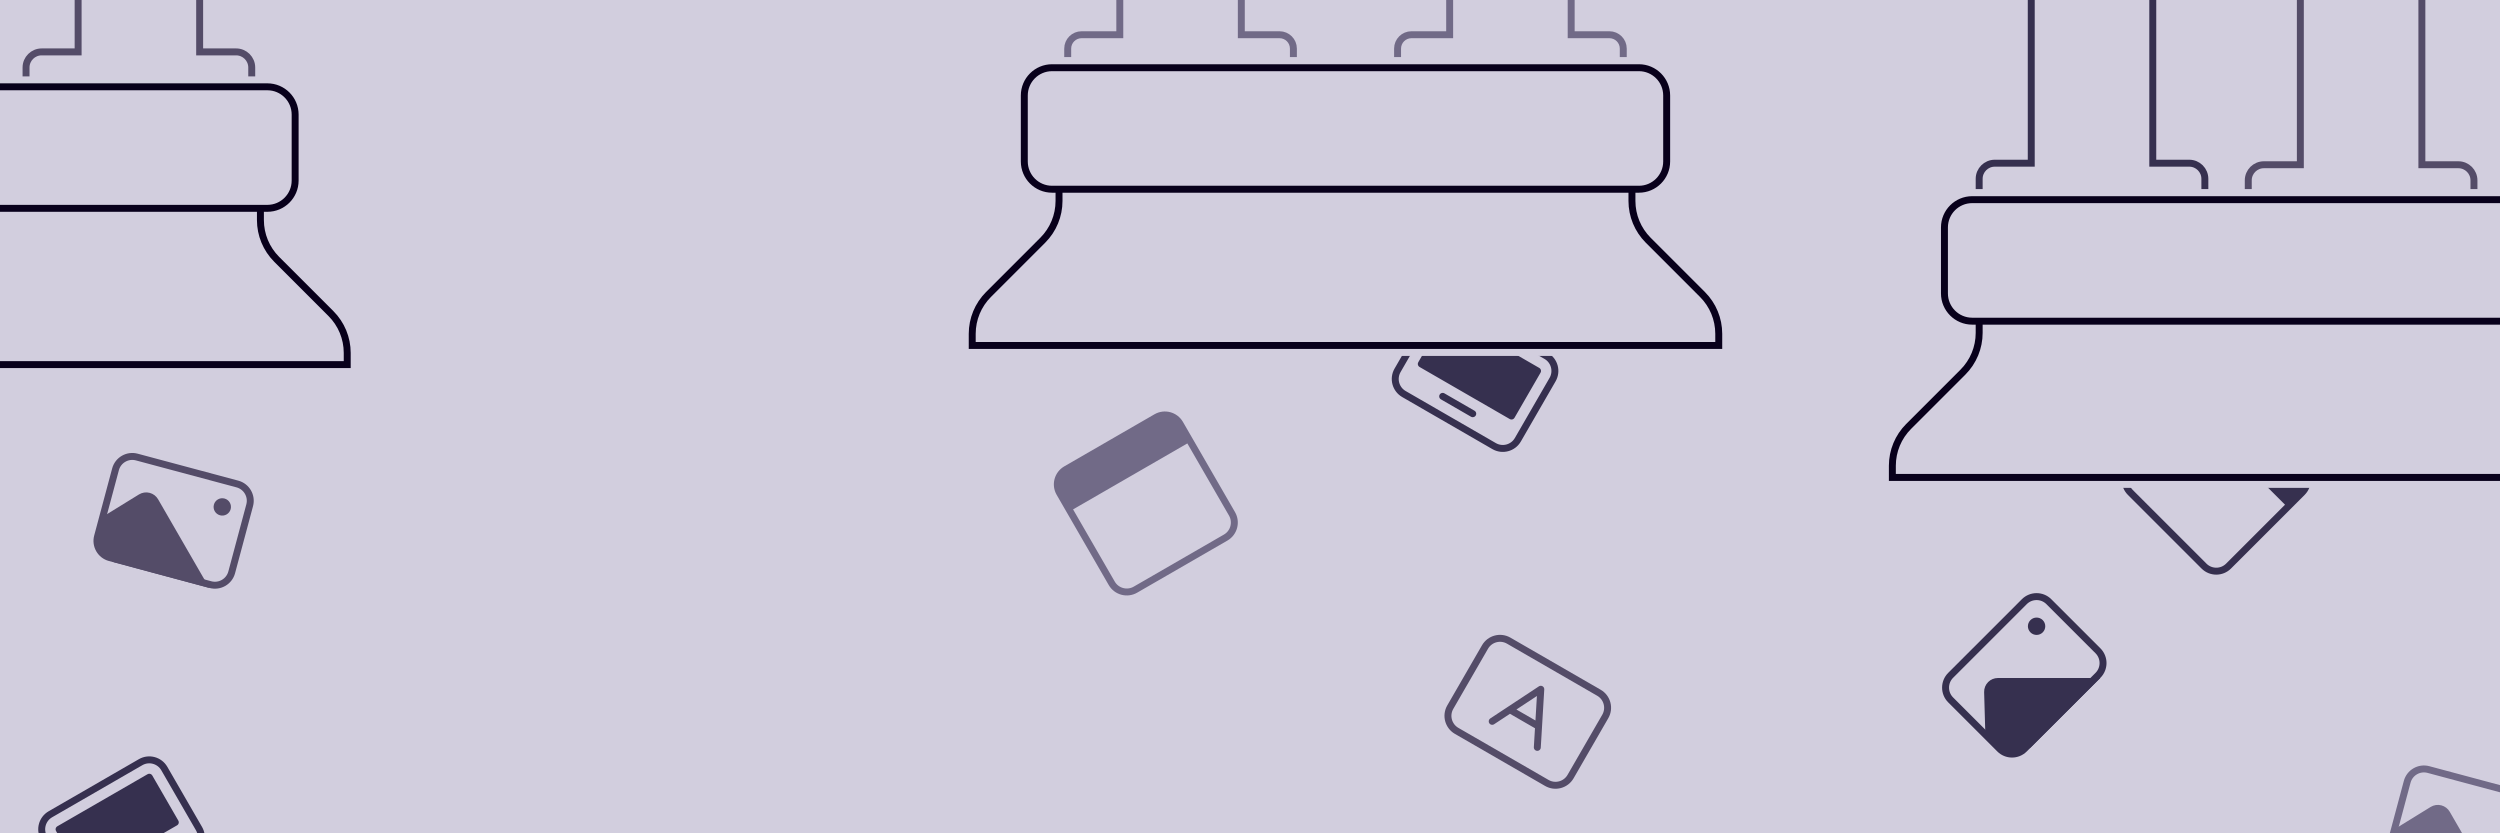 <svg width="1440" height="480" viewBox="0 0 1440 480" fill="none" xmlns="http://www.w3.org/2000/svg">
<g clip-path="url(#clip0_9_169)">
<rect width="1440" height="480" fill="#D2CEDE"/>
<path d="M1326.07 283.64C1329.97 279.734 1329.97 273.403 1326.07 269.497L1283.64 227.071C1279.73 223.166 1273.4 223.166 1269.5 227.071L1262.43 234.142L1319 290.711L1326.07 283.64Z" fill="#36304F"/>
<path d="M1262.43 234.142L1227.07 269.497C1223.17 273.403 1223.17 279.734 1227.07 283.64L1269.5 326.066C1273.4 329.971 1279.73 329.971 1283.64 326.066L1319 290.711M1262.43 234.142L1269.5 227.071C1273.4 223.166 1279.73 223.166 1283.64 227.071L1326.07 269.497C1329.97 273.403 1329.97 279.734 1326.07 283.64L1319 290.711M1262.43 234.142L1319 290.711" stroke="#36304F" stroke-width="4" stroke-miterlimit="5.759" stroke-linecap="square"/>
<path d="M833.66 183.66L885.622 213.66L870.622 239.641L818.66 209.641L833.66 183.66Z" fill="#36304F"/>
<path d="M830.981 228.301L848.301 238.301M833.66 183.66L885.622 213.66L870.622 239.641L818.66 209.641L833.66 183.66ZM808.66 226.962L860.622 256.962C865.405 259.723 871.521 258.084 874.282 253.301L894.282 218.66C897.043 213.877 895.405 207.761 890.622 205L838.66 175C833.877 172.239 827.761 173.877 825 178.66L805 213.301C802.239 218.084 803.877 224.2 808.66 226.962Z" stroke="#36304F" stroke-width="4" stroke-miterlimit="5.759" stroke-linecap="round" stroke-linejoin="round"/>
<path d="M715 -1.31134e-06L715 20L737 20C741.418 20 745 23.582 745 28L745 33M615 33L615 28C615 23.582 618.582 20 623 20L645 20L645 -4.37114e-06" stroke="#716A87" stroke-width="4"/>
<path d="M905 -1.31134e-06L905 20L927 20C931.418 20 935 23.582 935 28L935 33M805 33L805 28C805 23.582 808.582 20 813 20L835 20L835 -4.37114e-06" stroke="#716A87" stroke-width="4"/>
<path d="M145 -214.227L145 -219.334L15 -219.334L15 -214.227C15 -209.256 19.029 -205.227 24 -205.227L25 -205.227L25 -204.524C25 -202.315 26.791 -200.524 29 -200.524L31 -200.524C33.209 -200.524 35 -202.315 35 -204.524L35 -205.227L45 -205.227L115 -205.227L125 -205.227L125 -204.524C125 -202.315 126.791 -200.524 129 -200.524L131 -200.524C133.209 -200.524 135 -202.315 135 -204.524L135 -205.227L136 -205.227C140.971 -205.227 145 -209.256 145 -214.227Z" fill="#D2CEDE"/>
<path d="M115 -205.227L125 -205.227L125 -204.524C125 -202.315 126.791 -200.524 129 -200.524L131 -200.524C133.209 -200.524 135 -202.315 135 -204.524L135 -205.227L136 -205.227C140.971 -205.227 145 -209.256 145 -214.227L145 -219.334L15 -219.334L15 -214.227C15 -209.256 19.029 -205.227 24 -205.227L25 -205.227L25 -204.524C25 -202.315 26.791 -200.524 29 -200.524L31 -200.524C33.209 -200.524 35 -202.315 35 -204.524L35 -205.227L45 -205.227M115 -205.227L115 29.892L125 29.892L135 29.892L136 29.892C140.971 29.892 145 33.922 145 38.892L145 44M115 -205.227L45 -205.227M15 44L15 38.892C15 33.922 19.029 29.892 24 29.892L25 29.892L35 29.892L45 29.892L45 -205.227" stroke="#544C68" stroke-width="4"/>
<path d="M1425 -149.226L1425 -154.333L1295 -154.333L1295 -149.226C1295 -144.256 1299.03 -140.226 1304 -140.226L1305 -140.226L1305 -139.524C1305 -137.315 1306.79 -135.524 1309 -135.524L1311 -135.524C1313.21 -135.524 1315 -137.315 1315 -139.524L1315 -140.226L1325 -140.226L1395 -140.226L1405 -140.226L1405 -139.524C1405 -137.315 1406.79 -135.524 1409 -135.524L1411 -135.524C1413.21 -135.524 1415 -137.315 1415 -139.524L1415 -140.226L1416 -140.226C1420.97 -140.226 1425 -144.256 1425 -149.226Z" fill="#D2CEDE"/>
<path d="M1395 -140.226L1405 -140.226L1405 -139.524C1405 -137.315 1406.79 -135.524 1409 -135.524L1411 -135.524C1413.21 -135.524 1415 -137.315 1415 -139.524L1415 -140.226L1416 -140.226C1420.97 -140.226 1425 -144.256 1425 -149.226L1425 -154.333L1295 -154.333L1295 -149.226C1295 -144.256 1299.03 -140.226 1304 -140.226L1305 -140.226L1305 -139.524C1305 -137.315 1306.79 -135.524 1309 -135.524L1311 -135.524C1313.21 -135.524 1315 -137.315 1315 -139.524L1315 -140.226L1325 -140.226M1395 -140.226L1395 94.893L1405 94.893L1415 94.893L1416 94.893C1420.97 94.893 1425 98.922 1425 103.893L1425 109M1395 -140.226L1325 -140.226M1295 109L1295 103.893C1295 98.922 1299.03 94.893 1304 94.893L1305 94.893L1315 94.893L1325 94.893L1325 -140.226" stroke="#544C68" stroke-width="4"/>
<path d="M1270 -165L1270 -171L1140 -171L1140 -165C1140 -160.029 1144.03 -156 1149 -156L1150 -156L1150 -155C1150 -152.791 1151.79 -151 1154 -151L1156 -151C1158.21 -151 1160 -152.791 1160 -155L1160 -156L1170 -156L1240 -156L1250 -156L1250 -155C1250 -152.791 1251.79 -151 1254 -151L1256 -151C1258.21 -151 1260 -152.791 1260 -155L1260 -156L1261 -156C1265.97 -156 1270 -160.029 1270 -165Z" fill="#D2CEDE"/>
<path d="M1240 -156L1250 -156L1250 -155C1250 -152.791 1251.79 -151 1254 -151L1256 -151C1258.21 -151 1260 -152.791 1260 -155L1260 -156L1261 -156C1265.97 -156 1270 -160.029 1270 -165L1270 -171L1140 -171L1140 -165C1140 -160.029 1144.03 -156 1149 -156L1150 -156L1150 -155C1150 -152.791 1151.79 -151 1154 -151L1156 -151C1158.21 -151 1160 -152.791 1160 -155L1160 -156L1170 -156M1240 -156L1240 94L1250 94L1260 94L1261 94C1265.97 94 1270 98.029 1270 103L1270 109M1240 -156L1170 -156M1140 109L1140 103C1140 98.029 1144.03 94 1149 94L1150 94L1160 94L1170 94L1170 -156" stroke="#36304F" stroke-width="4"/>
<path d="M590 55C590 46.163 597.163 39 606 39H944C952.837 39 960 46.163 960 55V93C960 101.837 952.837 109 944 109H940H610H606C597.163 109 590 101.837 590 93V55Z" fill="#D2CEDE"/>
<path d="M610 109V115.745C610 124.232 606.629 132.371 600.627 138.373L569.373 169.627C563.371 175.629 560 183.768 560 192.255V199H990V192.255C990 183.768 986.629 175.629 980.627 169.627L949.373 138.373C943.371 132.371 940 124.232 940 115.745V109H610Z" fill="#D2CEDE"/>
<path d="M610 109H606C597.163 109 590 101.837 590 93V55C590 46.163 597.163 39 606 39H944C952.837 39 960 46.163 960 55V93C960 101.837 952.837 109 944 109H940M610 109V115.745C610 124.232 606.629 132.371 600.627 138.373L569.373 169.627C563.371 175.629 560 183.768 560 192.255V199H990V192.255C990 183.768 986.629 175.629 980.627 169.627L949.373 138.373C943.371 132.371 940 124.232 940 115.745V109M610 109H940" stroke="#D2CEDE" stroke-width="12"/>
<path d="M590 55C590 46.163 597.163 39 606 39H944C952.837 39 960 46.163 960 55V93C960 101.837 952.837 109 944 109H940H610H606C597.163 109 590 101.837 590 93V55Z" fill="#D2CEDE"/>
<path d="M610 109V115.745C610 124.232 606.629 132.371 600.627 138.373L569.373 169.627C563.371 175.629 560 183.768 560 192.255V199H990V192.255C990 183.768 986.629 175.629 980.627 169.627L949.373 138.373C943.371 132.371 940 124.232 940 115.745V109H610Z" fill="#D2CEDE"/>
<path d="M610 109H606C597.163 109 590 101.837 590 93V55C590 46.163 597.163 39 606 39H944C952.837 39 960 46.163 960 55V93C960 101.837 952.837 109 944 109H940M610 109V115.745C610 124.232 606.629 132.371 600.627 138.373L569.373 169.627C563.371 175.629 560 183.768 560 192.255V199H990V192.255C990 183.768 986.629 175.629 980.627 169.627L949.373 138.373C943.371 132.371 940 124.232 940 115.745V109M610 109H940" stroke="#08001B" stroke-width="4"/>
<path d="M-200 66C-200 57.163 -192.837 50 -184 50H154C162.837 50 170 57.163 170 66V104C170 112.837 162.837 120 154 120H150H-180H-184C-192.837 120 -200 112.837 -200 104V66Z" fill="#D2CEDE"/>
<path d="M-180 120V126.745C-180 135.232 -183.371 143.371 -189.373 149.373L-220.627 180.627C-226.629 186.629 -230 194.768 -230 203.255V210H200V203.255C200 194.768 196.629 186.629 190.627 180.627L159.373 149.373C153.371 143.371 150 135.232 150 126.745V120H-180Z" fill="#D2CEDE"/>
<path d="M-180 120H-184C-192.837 120 -200 112.837 -200 104V66C-200 57.163 -192.837 50 -184 50H154C162.837 50 170 57.163 170 66V104C170 112.837 162.837 120 154 120H150M-180 120V126.745C-180 135.232 -183.371 143.371 -189.373 149.373L-220.627 180.627C-226.629 186.629 -230 194.768 -230 203.255V210H200V203.255C200 194.768 196.629 186.629 190.627 180.627L159.373 149.373C153.371 143.371 150 135.232 150 126.745V120M-180 120H150" stroke="#08001B" stroke-width="4"/>
<path d="M1120 131C1120 122.163 1127.16 115 1136 115H1474C1482.84 115 1490 122.163 1490 131V169C1490 177.837 1482.84 185 1474 185H1470H1140H1136C1127.16 185 1120 177.837 1120 169V131Z" fill="#D2CEDE"/>
<path d="M1140 185V191.745C1140 200.232 1136.63 208.371 1130.63 214.373L1099.37 245.627C1093.37 251.629 1090 259.768 1090 268.255V275H1520V268.255C1520 259.768 1516.63 251.629 1510.63 245.627L1479.37 214.373C1473.37 208.371 1470 200.232 1470 191.745V185H1140Z" fill="#D2CEDE"/>
<path d="M1140 185H1136C1127.16 185 1120 177.837 1120 169V131C1120 122.163 1127.16 115 1136 115H1474C1482.84 115 1490 122.163 1490 131V169C1490 177.837 1482.84 185 1474 185H1470M1140 185V191.745C1140 200.232 1136.63 208.371 1130.63 214.373L1099.37 245.627C1093.37 251.629 1090 259.768 1090 268.255V275H1520V268.255C1520 259.768 1516.63 251.629 1510.63 245.627L1479.37 214.373C1473.37 208.371 1470 200.232 1470 191.745V185M1140 185H1470" stroke="#D2CEDE" stroke-width="12"/>
<path d="M1120 131C1120 122.163 1127.16 115 1136 115H1474C1482.84 115 1490 122.163 1490 131V169C1490 177.837 1482.84 185 1474 185H1470H1140H1136C1127.16 185 1120 177.837 1120 169V131Z" fill="#D2CEDE"/>
<path d="M1140 185V191.745C1140 200.232 1136.63 208.371 1130.63 214.373L1099.37 245.627C1093.37 251.629 1090 259.768 1090 268.255V275H1520V268.255C1520 259.768 1516.63 251.629 1510.63 245.627L1479.37 214.373C1473.37 208.371 1470 200.232 1470 191.745V185H1140Z" fill="#D2CEDE"/>
<path d="M1140 185H1136C1127.16 185 1120 177.837 1120 169V131C1120 122.163 1127.16 115 1136 115H1474C1482.84 115 1490 122.163 1490 131V169C1490 177.837 1482.84 185 1474 185H1470M1140 185V191.745C1140 200.232 1136.63 208.371 1130.63 214.373L1099.37 245.627C1093.37 251.629 1090 259.768 1090 268.255V275H1520V268.255C1520 259.768 1516.63 251.629 1510.63 245.627L1479.37 214.373C1473.37 208.371 1470 200.232 1470 191.745V185M1140 185H1470" stroke="#08001B" stroke-width="4"/>
<path d="M679.641 244.019C676.879 239.236 670.764 237.598 665.981 240.359L614.019 270.359C609.236 273.12 607.597 279.236 610.359 284.019L615.359 292.68L684.641 252.68L679.641 244.019Z" fill="#716A87"/>
<path d="M615.359 292.68L640.359 335.981C643.12 340.764 649.236 342.402 654.019 339.641L705.981 309.641C710.764 306.88 712.402 300.764 709.641 295.981L684.641 252.68M615.359 292.68L610.359 284.019C607.597 279.236 609.236 273.12 614.019 270.359L665.981 240.359C670.764 237.598 676.879 239.236 679.641 244.019L684.641 252.68M615.359 292.68L684.641 252.68" stroke="#716A87" stroke-width="4" stroke-miterlimit="5.759" stroke-linecap="square"/>
<path d="M1166 346.573L1123.57 388.999C1119.67 392.905 1119.67 399.236 1123.57 403.142L1151.86 431.426C1155.76 435.331 1162.09 435.331 1166 431.426L1208.43 388.999C1212.33 385.094 1212.33 378.763 1208.43 374.857L1180.14 346.573C1176.24 342.668 1169.91 342.668 1166 346.573Z" stroke="#36304F" stroke-width="4" stroke-miterlimit="5.759" stroke-linecap="square"/>
<path d="M1144.86 398.619L1145.57 423.391L1150.2 428.373L1159.29 433.623L1168.3 429.012L1204.89 392.535L1150.77 392.535C1149.2 392.535 1147.7 393.158 1146.59 394.268C1145.44 395.418 1144.81 396.993 1144.86 398.619Z" fill="#36304F" stroke="#36304F" stroke-width="4" stroke-miterlimit="5.759" stroke-linecap="round"/>
<path d="M1176.61 357.18C1178.56 359.132 1178.56 362.298 1176.61 364.251C1174.65 366.203 1171.49 366.203 1169.54 364.251C1167.58 362.298 1167.58 359.132 1169.54 357.18C1171.49 355.227 1174.65 355.227 1176.61 357.18Z" fill="#36304F"/>
<path d="M920.981 399.02L869.019 369.02C864.236 366.258 858.12 367.897 855.359 372.68L835.359 407.321C832.597 412.104 834.236 418.22 839.019 420.981L890.981 450.981C895.764 453.743 901.879 452.104 904.641 447.321L924.641 412.68C927.402 407.897 925.764 401.781 920.981 399.02Z" stroke="#544C68" stroke-width="4" stroke-miterlimit="5.759" stroke-linecap="square"/>
<path d="M859.509 415.491L869.656 408.792M885.49 430.491L886.219 418.354M869.656 408.792L887.5 397.01L886.219 418.354M869.656 408.792L886.219 418.354" stroke="#544C68" stroke-width="4" stroke-miterlimit="5.759" stroke-linecap="round" stroke-linejoin="round"/>
<path d="M34.019 477.68L85.981 447.68L100.981 473.661L49.019 503.661L34.019 477.68Z" fill="#36304F"/>
<path d="M71.34 502.321L88.66 492.321M34.019 477.68L85.981 447.68L100.981 473.661L49.019 503.661L34.019 477.68ZM59.019 520.981L110.981 490.981C115.764 488.22 117.402 482.104 114.641 477.321L94.641 442.68C91.879 437.897 85.764 436.258 80.981 439.02L29.019 469.02C24.236 471.781 22.598 477.897 25.359 482.68L45.359 517.321C48.12 522.104 54.236 523.743 59.019 520.981Z" stroke="#36304F" stroke-width="4" stroke-miterlimit="5.759" stroke-linecap="round" stroke-linejoin="round"/>
<path d="M136.742 278.786L78.787 263.257C73.452 261.828 67.969 264.994 66.539 270.328L56.187 308.965C54.757 314.3 57.923 319.783 63.258 321.213L121.213 336.742C126.548 338.171 132.031 335.005 133.461 329.671L143.813 291.034C145.243 285.699 142.077 280.216 136.742 278.786Z" stroke="#544C68" stroke-width="4" stroke-miterlimit="5.759" stroke-linecap="square"/>
<path d="M81.099 286.501L60 299.5L58 306L58 316.5L66.5 322L116.384 335.448L89.325 288.58C88.54 287.221 87.248 286.23 85.733 285.824C84.161 285.403 82.484 285.648 81.099 286.501Z" fill="#544C68" stroke="#544C68" stroke-width="4" stroke-miterlimit="5.759" stroke-linecap="round"/>
<path d="M132.86 293.275C132.145 295.942 129.403 297.525 126.736 296.811C124.069 296.096 122.486 293.354 123.201 290.687C123.915 288.02 126.657 286.437 129.324 287.151C131.992 287.866 133.575 290.608 132.86 293.275Z" fill="#544C68"/>
<path d="M1456.74 458.786L1398.79 443.257C1393.45 441.828 1387.97 444.994 1386.54 450.328L1376.19 488.965C1374.76 494.3 1377.92 499.783 1383.26 501.213L1441.21 516.742C1446.55 518.171 1452.03 515.005 1453.46 509.671L1463.81 471.034C1465.24 465.699 1462.08 460.216 1456.74 458.786Z" stroke="#716A87" stroke-width="4" stroke-miterlimit="5.759" stroke-linecap="square"/>
<path d="M1401.1 466.501L1380 479.5L1378 486L1378 496.5L1386.5 502L1436.38 515.448L1409.32 468.58C1408.54 467.221 1407.25 466.23 1405.73 465.824C1404.16 465.403 1402.48 465.648 1401.1 466.501Z" fill="#716A87" stroke="#716A87" stroke-width="4" stroke-miterlimit="5.759" stroke-linecap="round"/>
</g>
<defs>
<clipPath id="clip0_9_169">
<rect width="1440" height="480" fill="white"/>
</clipPath>
</defs>
</svg>
